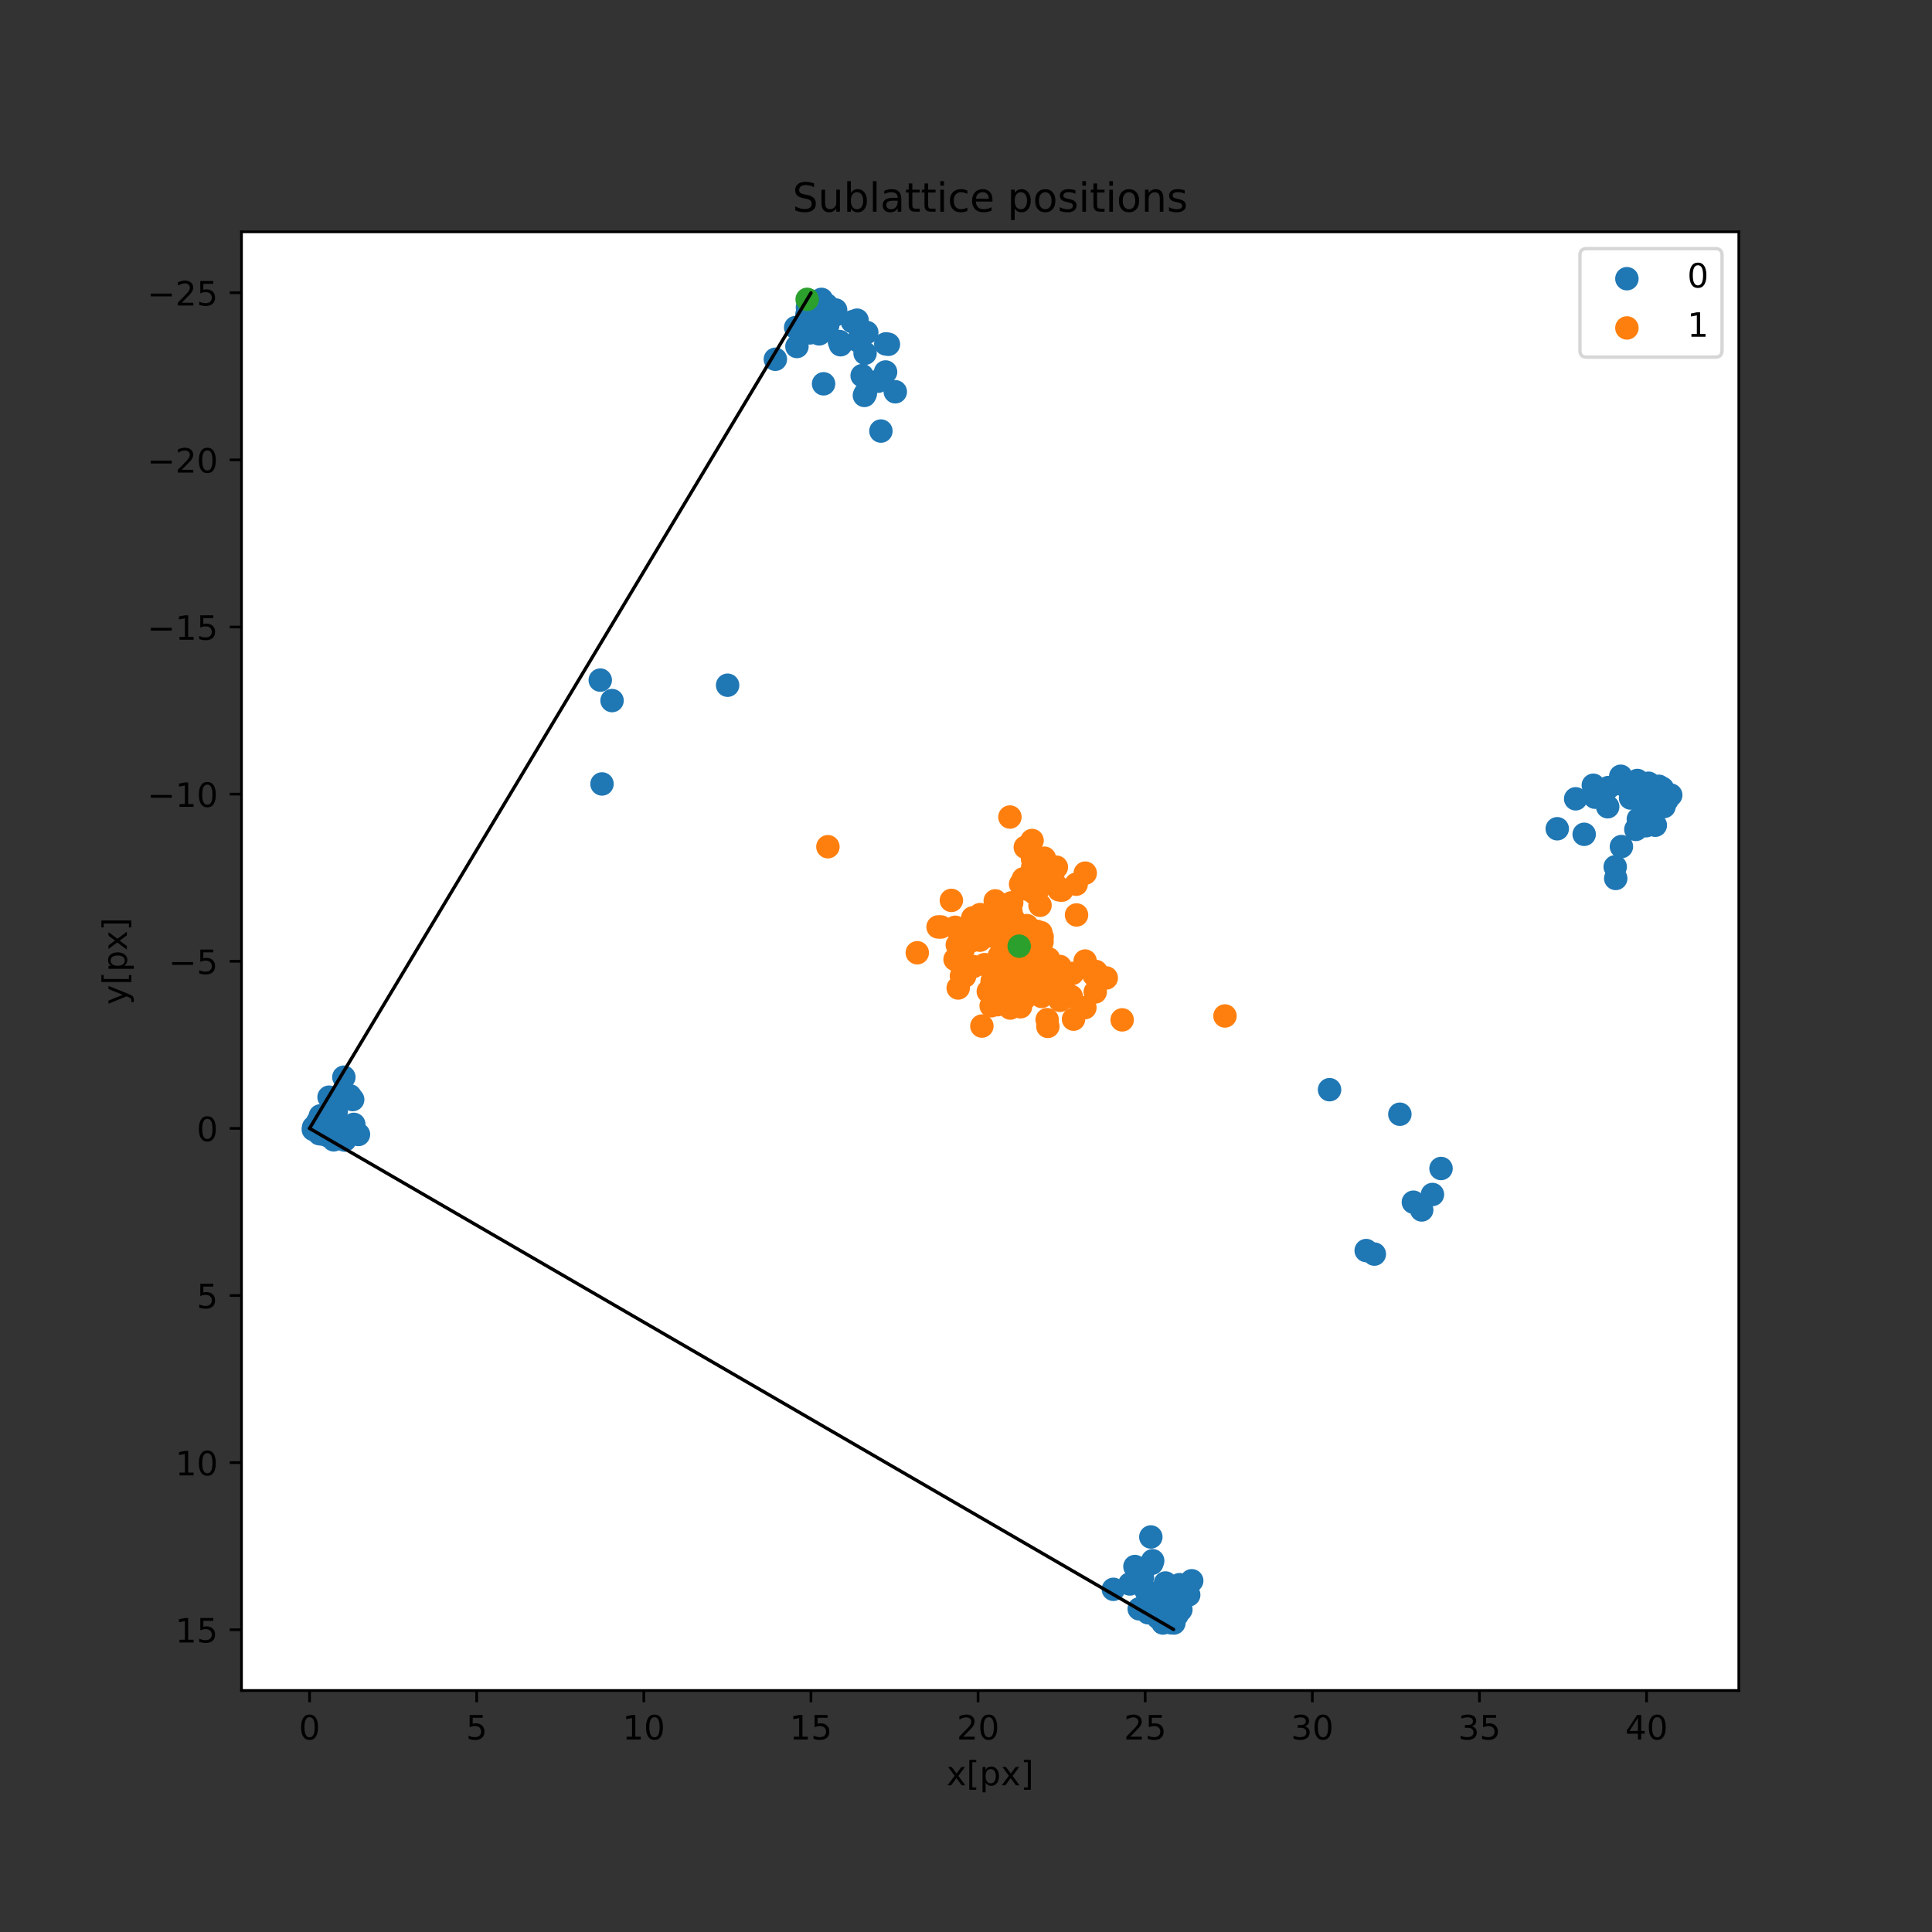 <?xml version="1.0" encoding="utf-8" standalone="no"?>
<!DOCTYPE svg PUBLIC "-//W3C//DTD SVG 1.1//EN"
  "http://www.w3.org/Graphics/SVG/1.1/DTD/svg11.dtd">
<!-- Created with matplotlib (https://matplotlib.org/) -->
<svg height="576pt" version="1.1" viewBox="0 0 576 576" width="576pt" xmlns="http://www.w3.org/2000/svg" xmlns:xlink="http://www.w3.org/1999/xlink">
 <rect x="0" y="0" width="576" height="576" fill="#333333" stroke="none"/>
 <defs>
  <style type="text/css">*{stroke-linecap:butt;stroke-linejoin:round;}</style>
 </defs>
 <g id="figure_1">
  <g id="patch_1">
   <path d="M 0 576 
L 576 576 
L 576 0 
L 0 0 
z
" style="fill:none;"/>
  </g>
  <g id="axes_1">
   <g id="patch_2">
    <path d="M 72 504 
L 518.4 504 
L 518.4 69.12 
L 72 69.12 
z
" style="fill:#ffffff;"/>
   </g>
   <g id="PathCollection_1">
    <defs>
     <path d="M 0 3 
C 0.796 3 1.559 2.684 2.121 2.121 
C 2.684 1.559 3 0.796 3 0 
C 3 -0.796 2.684 -1.559 2.121 -2.121 
C 1.559 -2.684 0.796 -3 0 -3 
C -0.796 -3 -1.559 -2.684 -2.121 -2.121 
C -2.684 -1.559 -3 -0.796 -3 0 
C -3 0.796 -2.684 1.559 -2.121 2.121 
C -1.559 2.684 -0.796 3 0 3 
z
" id="maed8a9285b" style="stroke:#1f77b4;"/>
    </defs>
    <g clip-path="url(#pce322aebc9)">
     <use style="fill:#1f77b4;stroke:#1f77b4;" x="479.314" xlink:href="#maed8a9285b" y="240.522"/>
     <use style="fill:#1f77b4;stroke:#1f77b4;" x="475.514" xlink:href="#maed8a9285b" y="237.672"/>
     <use style="fill:#1f77b4;stroke:#1f77b4;" x="483.435" xlink:href="#maed8a9285b" y="233.79"/>
     <use style="fill:#1f77b4;stroke:#1f77b4;" x="488.16" xlink:href="#maed8a9285b" y="232.685"/>
     <use style="fill:#1f77b4;stroke:#1f77b4;" x="246.764" xlink:href="#maed8a9285b" y="97.006"/>
     <use style="fill:#1f77b4;stroke:#1f77b4;" x="429.625" xlink:href="#maed8a9285b" y="348.369"/>
     <use style="fill:#1f77b4;stroke:#1f77b4;" x="344.667" xlink:href="#maed8a9285b" y="477.291"/>
     <use style="fill:#1f77b4;stroke:#1f77b4;" x="105.488" xlink:href="#maed8a9285b" y="335.219"/>
     <use style="fill:#1f77b4;stroke:#1f77b4;" x="495.9" xlink:href="#maed8a9285b" y="236.836"/>
     <use style="fill:#1f77b4;stroke:#1f77b4;" x="354.398" xlink:href="#maed8a9285b" y="475.495"/>
     <use style="fill:#1f77b4;stroke:#1f77b4;" x="104.327" xlink:href="#maed8a9285b" y="326.707"/>
     <use style="fill:#1f77b4;stroke:#1f77b4;" x="344.852" xlink:href="#maed8a9285b" y="476.13"/>
     <use style="fill:#1f77b4;stroke:#1f77b4;" x="95.446" xlink:href="#maed8a9285b" y="336.936"/>
     <use style="fill:#1f77b4;stroke:#1f77b4;" x="486.128" xlink:href="#maed8a9285b" y="237.917"/>
     <use style="fill:#1f77b4;stroke:#1f77b4;" x="95.716" xlink:href="#maed8a9285b" y="336.3"/>
     <use style="fill:#1f77b4;stroke:#1f77b4;" x="237.218" xlink:href="#maed8a9285b" y="97.641"/>
     <use style="fill:#1f77b4;stroke:#1f77b4;" x="182.474" xlink:href="#maed8a9285b" y="208.866"/>
     <use style="fill:#1f77b4;stroke:#1f77b4;" x="345.912" xlink:href="#maed8a9285b" y="478.997"/>
     <use style="fill:#1f77b4;stroke:#1f77b4;" x="245.859" xlink:href="#maed8a9285b" y="98.059"/>
     <use style="fill:#1f77b4;stroke:#1f77b4;" x="258.421" xlink:href="#maed8a9285b" y="99.122"/>
     <use style="fill:#1f77b4;stroke:#1f77b4;" x="342.345" xlink:href="#maed8a9285b" y="476.065"/>
     <use style="fill:#1f77b4;stroke:#1f77b4;" x="343.207" xlink:href="#maed8a9285b" y="480.383"/>
     <use style="fill:#1f77b4;stroke:#1f77b4;" x="257.911" xlink:href="#maed8a9285b" y="105.315"/>
     <use style="fill:#1f77b4;stroke:#1f77b4;" x="242.226" xlink:href="#maed8a9285b" y="98"/>
     <use style="fill:#1f77b4;stroke:#1f77b4;" x="343.106" xlink:href="#maed8a9285b" y="458.23"/>
     <use style="fill:#1f77b4;stroke:#1f77b4;" x="258.004" xlink:href="#maed8a9285b" y="117.291"/>
     <use style="fill:#1f77b4;stroke:#1f77b4;" x="244.908" xlink:href="#maed8a9285b" y="89.257"/>
     <use style="fill:#1f77b4;stroke:#1f77b4;" x="248.409" xlink:href="#maed8a9285b" y="92.753"/>
     <use style="fill:#1f77b4;stroke:#1f77b4;" x="488.793" xlink:href="#maed8a9285b" y="237.46"/>
     <use style="fill:#1f77b4;stroke:#1f77b4;" x="409.742" xlink:href="#maed8a9285b" y="373.89"/>
     <use style="fill:#1f77b4;stroke:#1f77b4;" x="481.551" xlink:href="#maed8a9285b" y="258.431"/>
     <use style="fill:#1f77b4;stroke:#1f77b4;" x="264.023" xlink:href="#maed8a9285b" y="110.899"/>
     <use style="fill:#1f77b4;stroke:#1f77b4;" x="491.418" xlink:href="#maed8a9285b" y="239.489"/>
     <use style="fill:#1f77b4;stroke:#1f77b4;" x="346.708" xlink:href="#maed8a9285b" y="483.879"/>
     <use style="fill:#1f77b4;stroke:#1f77b4;" x="349.39" xlink:href="#maed8a9285b" y="475.136"/>
     <use style="fill:#1f77b4;stroke:#1f77b4;" x="241.443" xlink:href="#maed8a9285b" y="99.247"/>
     <use style="fill:#1f77b4;stroke:#1f77b4;" x="102.519" xlink:href="#maed8a9285b" y="321.146"/>
     <use style="fill:#1f77b4;stroke:#1f77b4;" x="249.13" xlink:href="#maed8a9285b" y="92.416"/>
     <use style="fill:#1f77b4;stroke:#1f77b4;" x="98.102" xlink:href="#maed8a9285b" y="327.11"/>
     <use style="fill:#1f77b4;stroke:#1f77b4;" x="105.148" xlink:href="#maed8a9285b" y="327.82"/>
     <use style="fill:#1f77b4;stroke:#1f77b4;" x="350.173" xlink:href="#maed8a9285b" y="473.889"/>
     <use style="fill:#1f77b4;stroke:#1f77b4;" x="348.608" xlink:href="#maed8a9285b" y="481.305"/>
     <use style="fill:#1f77b4;stroke:#1f77b4;" x="351.676" xlink:href="#maed8a9285b" y="472.447"/>
     <use style="fill:#1f77b4;stroke:#1f77b4;" x="257.038" xlink:href="#maed8a9285b" y="111.987"/>
     <use style="fill:#1f77b4;stroke:#1f77b4;" x="493.513" xlink:href="#maed8a9285b" y="246.026"/>
     <use style="fill:#1f77b4;stroke:#1f77b4;" x="498.109" xlink:href="#maed8a9285b" y="237.042"/>
     <use style="fill:#1f77b4;stroke:#1f77b4;" x="94.672" xlink:href="#maed8a9285b" y="334.557"/>
     <use style="fill:#1f77b4;stroke:#1f77b4;" x="257.711" xlink:href="#maed8a9285b" y="117.891"/>
     <use style="fill:#1f77b4;stroke:#1f77b4;" x="231.162" xlink:href="#maed8a9285b" y="107.103"/>
     <use style="fill:#1f77b4;stroke:#1f77b4;" x="250.591" xlink:href="#maed8a9285b" y="102.78"/>
     <use style="fill:#1f77b4;stroke:#1f77b4;" x="93.506" xlink:href="#maed8a9285b" y="336.094"/>
     <use style="fill:#1f77b4;stroke:#1f77b4;" x="481.706" xlink:href="#maed8a9285b" y="261.895"/>
     <use style="fill:#1f77b4;stroke:#1f77b4;" x="496.944" xlink:href="#maed8a9285b" y="238.579"/>
     <use style="fill:#1f77b4;stroke:#1f77b4;" x="343.66" xlink:href="#maed8a9285b" y="465.309"/>
     <use style="fill:#1f77b4;stroke:#1f77b4;" x="488.45" xlink:href="#maed8a9285b" y="244.202"/>
     <use style="fill:#1f77b4;stroke:#1f77b4;" x="179.478" xlink:href="#maed8a9285b" y="233.722"/>
     <use style="fill:#1f77b4;stroke:#1f77b4;" x="339.643" xlink:href="#maed8a9285b" y="479.652"/>
     <use style="fill:#1f77b4;stroke:#1f77b4;" x="349.986" xlink:href="#maed8a9285b" y="483.873"/>
     <use style="fill:#1f77b4;stroke:#1f77b4;" x="266.922" xlink:href="#maed8a9285b" y="116.801"/>
     <use style="fill:#1f77b4;stroke:#1f77b4;" x="351.427" xlink:href="#maed8a9285b" y="478.864"/>
     <use style="fill:#1f77b4;stroke:#1f77b4;" x="255.847" xlink:href="#maed8a9285b" y="101.612"/>
     <use style="fill:#1f77b4;stroke:#1f77b4;" x="352.705" xlink:href="#maed8a9285b" y="475.948"/>
     <use style="fill:#1f77b4;stroke:#1f77b4;" x="349.685" xlink:href="#maed8a9285b" y="476.508"/>
     <use style="fill:#1f77b4;stroke:#1f77b4;" x="483.404" xlink:href="#maed8a9285b" y="252.394"/>
     <use style="fill:#1f77b4;stroke:#1f77b4;" x="355.297" xlink:href="#maed8a9285b" y="471.282"/>
     <use style="fill:#1f77b4;stroke:#1f77b4;" x="338.364" xlink:href="#maed8a9285b" y="467.037"/>
     <use style="fill:#1f77b4;stroke:#1f77b4;" x="238.911" xlink:href="#maed8a9285b" y="97.188"/>
     <use style="fill:#1f77b4;stroke:#1f77b4;" x="241.93" xlink:href="#maed8a9285b" y="96.628"/>
     <use style="fill:#1f77b4;stroke:#1f77b4;" x="262.63" xlink:href="#maed8a9285b" y="128.512"/>
     <use style="fill:#1f77b4;stroke:#1f77b4;" x="245.744" xlink:href="#maed8a9285b" y="90.912"/>
     <use style="fill:#1f77b4;stroke:#1f77b4;" x="495.9" xlink:href="#maed8a9285b" y="237.387"/>
     <use style="fill:#1f77b4;stroke:#1f77b4;" x="348.003" xlink:href="#maed8a9285b" y="480.397"/>
     <use style="fill:#1f77b4;stroke:#1f77b4;" x="349.247" xlink:href="#maed8a9285b" y="483.83"/>
     <use style="fill:#1f77b4;stroke:#1f77b4;" x="490.882" xlink:href="#maed8a9285b" y="238.876"/>
     <use style="fill:#1f77b4;stroke:#1f77b4;" x="490.307" xlink:href="#maed8a9285b" y="238.749"/>
     <use style="fill:#1f77b4;stroke:#1f77b4;" x="464.273" xlink:href="#maed8a9285b" y="247.081"/>
     <use style="fill:#1f77b4;stroke:#1f77b4;" x="352.064" xlink:href="#maed8a9285b" y="479.884"/>
     <use style="fill:#1f77b4;stroke:#1f77b4;" x="95.716" xlink:href="#maed8a9285b" y="335.749"/>
     <use style="fill:#1f77b4;stroke:#1f77b4;" x="100.235" xlink:href="#maed8a9285b" y="331.406"/>
     <use style="fill:#1f77b4;stroke:#1f77b4;" x="247.709" xlink:href="#maed8a9285b" y="92.701"/>
     <use style="fill:#1f77b4;stroke:#1f77b4;" x="491.482" xlink:href="#maed8a9285b" y="233.507"/>
     <use style="fill:#1f77b4;stroke:#1f77b4;" x="351.69" xlink:href="#maed8a9285b" y="480.285"/>
     <use style="fill:#1f77b4;stroke:#1f77b4;" x="244.227" xlink:href="#maed8a9285b" y="99.543"/>
     <use style="fill:#1f77b4;stroke:#1f77b4;" x="102.785" xlink:href="#maed8a9285b" y="339.899"/>
     <use style="fill:#1f77b4;stroke:#1f77b4;" x="491.381" xlink:href="#maed8a9285b" y="241.73"/>
     <use style="fill:#1f77b4;stroke:#1f77b4;" x="343.4" xlink:href="#maed8a9285b" y="466.084"/>
     <use style="fill:#1f77b4;stroke:#1f77b4;" x="241.864" xlink:href="#maed8a9285b" y="89.835"/>
     <use style="fill:#1f77b4;stroke:#1f77b4;" x="99.031" xlink:href="#maed8a9285b" y="338.833"/>
     <use style="fill:#1f77b4;stroke:#1f77b4;" x="340.702" xlink:href="#maed8a9285b" y="467.629"/>
     <use style="fill:#1f77b4;stroke:#1f77b4;" x="347.463" xlink:href="#maed8a9285b" y="471.951"/>
     <use style="fill:#1f77b4;stroke:#1f77b4;" x="261.786" xlink:href="#maed8a9285b" y="113.658"/>
     <use style="fill:#1f77b4;stroke:#1f77b4;" x="250.266" xlink:href="#maed8a9285b" y="101.823"/>
     <use style="fill:#1f77b4;stroke:#1f77b4;" x="347.986" xlink:href="#maed8a9285b" y="479.688"/>
     <use style="fill:#1f77b4;stroke:#1f77b4;" x="256.127" xlink:href="#maed8a9285b" y="101.182"/>
     <use style="fill:#1f77b4;stroke:#1f77b4;" x="245.541" xlink:href="#maed8a9285b" y="114.429"/>
     <use style="fill:#1f77b4;stroke:#1f77b4;" x="488.831" xlink:href="#maed8a9285b" y="233.237"/>
     <use style="fill:#1f77b4;stroke:#1f77b4;" x="490.767" xlink:href="#maed8a9285b" y="246.177"/>
     <use style="fill:#1f77b4;stroke:#1f77b4;" x="479.525" xlink:href="#maed8a9285b" y="234.799"/>
     <use style="fill:#1f77b4;stroke:#1f77b4;" x="243.63" xlink:href="#maed8a9285b" y="93.448"/>
     <use style="fill:#1f77b4;stroke:#1f77b4;" x="483.204" xlink:href="#maed8a9285b" y="231.427"/>
     <use style="fill:#1f77b4;stroke:#1f77b4;" x="469.765" xlink:href="#maed8a9285b" y="238.151"/>
     <use style="fill:#1f77b4;stroke:#1f77b4;" x="495.516" xlink:href="#maed8a9285b" y="236.982"/>
     <use style="fill:#1f77b4;stroke:#1f77b4;" x="350.699" xlink:href="#maed8a9285b" y="475.044"/>
     <use style="fill:#1f77b4;stroke:#1f77b4;" x="495.619" xlink:href="#maed8a9285b" y="235.045"/>
     <use style="fill:#1f77b4;stroke:#1f77b4;" x="97.091" xlink:href="#maed8a9285b" y="335.304"/>
     <use style="fill:#1f77b4;stroke:#1f77b4;" x="248.783" xlink:href="#maed8a9285b" y="94"/>
     <use style="fill:#1f77b4;stroke:#1f77b4;" x="242.498" xlink:href="#maed8a9285b" y="95.992"/>
     <use style="fill:#1f77b4;stroke:#1f77b4;" x="100.848" xlink:href="#maed8a9285b" y="326.959"/>
     <use style="fill:#1f77b4;stroke:#1f77b4;" x="352.915" xlink:href="#maed8a9285b" y="473.022"/>
     <use style="fill:#1f77b4;stroke:#1f77b4;" x="421.381" xlink:href="#maed8a9285b" y="358.418"/>
     <use style="fill:#1f77b4;stroke:#1f77b4;" x="95.997" xlink:href="#maed8a9285b" y="338.091"/>
     <use style="fill:#1f77b4;stroke:#1f77b4;" x="95.214" xlink:href="#maed8a9285b" y="337.99"/>
     <use style="fill:#1f77b4;stroke:#1f77b4;" x="93.42" xlink:href="#maed8a9285b" y="336.735"/>
     <use style="fill:#1f77b4;stroke:#1f77b4;" x="351.015" xlink:href="#maed8a9285b" y="479.478"/>
     <use style="fill:#1f77b4;stroke:#1f77b4;" x="427.067" xlink:href="#maed8a9285b" y="356.119"/>
     <use style="fill:#1f77b4;stroke:#1f77b4;" x="237.593" xlink:href="#maed8a9285b" y="103.301"/>
     <use style="fill:#1f77b4;stroke:#1f77b4;" x="242.525" xlink:href="#maed8a9285b" y="97.275"/>
     <use style="fill:#1f77b4;stroke:#1f77b4;" x="494.524" xlink:href="#maed8a9285b" y="237.832"/>
     <use style="fill:#1f77b4;stroke:#1f77b4;" x="342.832" xlink:href="#maed8a9285b" y="479.136"/>
     <use style="fill:#1f77b4;stroke:#1f77b4;" x="99.48" xlink:href="#maed8a9285b" y="339.825"/>
     <use style="fill:#1f77b4;stroke:#1f77b4;" x="331.938" xlink:href="#maed8a9285b" y="473.838"/>
     <use style="fill:#1f77b4;stroke:#1f77b4;" x="487.71" xlink:href="#maed8a9285b" y="247.279"/>
     <use style="fill:#1f77b4;stroke:#1f77b4;" x="240.6" xlink:href="#maed8a9285b" y="93.658"/>
     <use style="fill:#1f77b4;stroke:#1f77b4;" x="336.841" xlink:href="#maed8a9285b" y="472.235"/>
     <use style="fill:#1f77b4;stroke:#1f77b4;" x="245.035" xlink:href="#maed8a9285b" y="90.015"/>
     <use style="fill:#1f77b4;stroke:#1f77b4;" x="342.274" xlink:href="#maed8a9285b" y="480.811"/>
     <use style="fill:#1f77b4;stroke:#1f77b4;" x="490.781" xlink:href="#maed8a9285b" y="239.921"/>
     <use style="fill:#1f77b4;stroke:#1f77b4;" x="494.576" xlink:href="#maed8a9285b" y="234.422"/>
     <use style="fill:#1f77b4;stroke:#1f77b4;" x="346.58" xlink:href="#maed8a9285b" y="483.121"/>
     <use style="fill:#1f77b4;stroke:#1f77b4;" x="417.349" xlink:href="#maed8a9285b" y="332.191"/>
     <use style="fill:#1f77b4;stroke:#1f77b4;" x="246.459" xlink:href="#maed8a9285b" y="90.925"/>
     <use style="fill:#1f77b4;stroke:#1f77b4;" x="106.87" xlink:href="#maed8a9285b" y="338.223"/>
     <use style="fill:#1f77b4;stroke:#1f77b4;" x="97.409" xlink:href="#maed8a9285b" y="333.603"/>
     <use style="fill:#1f77b4;stroke:#1f77b4;" x="350.89" xlink:href="#maed8a9285b" y="481.529"/>
     <use style="fill:#1f77b4;stroke:#1f77b4;" x="97.797" xlink:href="#maed8a9285b" y="338.611"/>
     <use style="fill:#1f77b4;stroke:#1f77b4;" x="264.078" xlink:href="#maed8a9285b" y="102.527"/>
     <use style="fill:#1f77b4;stroke:#1f77b4;" x="101.006" xlink:href="#maed8a9285b" y="337.184"/>
     <use style="fill:#1f77b4;stroke:#1f77b4;" x="216.928" xlink:href="#maed8a9285b" y="204.289"/>
     <use style="fill:#1f77b4;stroke:#1f77b4;" x="340.604" xlink:href="#maed8a9285b" y="470.277"/>
     <use style="fill:#1f77b4;stroke:#1f77b4;" x="240.726" xlink:href="#maed8a9285b" y="91.607"/>
     <use style="fill:#1f77b4;stroke:#1f77b4;" x="407.31" xlink:href="#maed8a9285b" y="372.839"/>
     <use style="fill:#1f77b4;stroke:#1f77b4;" x="254.148" xlink:href="#maed8a9285b" y="95.911"/>
     <use style="fill:#1f77b4;stroke:#1f77b4;" x="264.868" xlink:href="#maed8a9285b" y="102.65"/>
     <use style="fill:#1f77b4;stroke:#1f77b4;" x="342.4" xlink:href="#maed8a9285b" y="480.441"/>
     <use style="fill:#1f77b4;stroke:#1f77b4;" x="396.388" xlink:href="#maed8a9285b" y="324.876"/>
     <use style="fill:#1f77b4;stroke:#1f77b4;" x="95.509" xlink:href="#maed8a9285b" y="332.68"/>
     <use style="fill:#1f77b4;stroke:#1f77b4;" x="472.299" xlink:href="#maed8a9285b" y="248.736"/>
     <use style="fill:#1f77b4;stroke:#1f77b4;" x="345.236" xlink:href="#maed8a9285b" y="482.239"/>
     <use style="fill:#1f77b4;stroke:#1f77b4;" x="102.32" xlink:href="#maed8a9285b" y="327.128"/>
     <use style="fill:#1f77b4;stroke:#1f77b4;" x="341.721" xlink:href="#maed8a9285b" y="474.29"/>
     <use style="fill:#1f77b4;stroke:#1f77b4;" x="178.958" xlink:href="#maed8a9285b" y="202.764"/>
     <use style="fill:#1f77b4;stroke:#1f77b4;" x="345.599" xlink:href="#maed8a9285b" y="476.51"/>
     <use style="fill:#1f77b4;stroke:#1f77b4;" x="496.107" xlink:href="#maed8a9285b" y="240.456"/>
     <use style="fill:#1f77b4;stroke:#1f77b4;" x="423.862" xlink:href="#maed8a9285b" y="360.727"/>
     <use style="fill:#1f77b4;stroke:#1f77b4;" x="255.519" xlink:href="#maed8a9285b" y="95.454"/>
     <use style="fill:#1f77b4;stroke:#1f77b4;" x="475.024" xlink:href="#maed8a9285b" y="234.115"/>
    </g>
   </g>
   <g id="PathCollection_2">
    <defs>
     <path d="M 0 3 
C 0.796 3 1.559 2.684 2.121 2.121 
C 2.684 1.559 3 0.796 3 0 
C 3 -0.796 2.684 -1.559 2.121 -2.121 
C 1.559 -2.684 0.796 -3 0 -3 
C -0.796 -3 -1.559 -2.684 -2.121 -2.121 
C -2.684 -1.559 -3 -0.796 -3 0 
C -3 0.796 -2.684 1.559 -2.121 2.121 
C -1.559 2.684 -0.796 3 0 3 
z
" id="m2c973ae302" style="stroke:#ff7f0e;"/>
    </defs>
    <g clip-path="url(#pce322aebc9)">
     <use style="fill:#ff7f0e;stroke:#ff7f0e;" x="313.112" xlink:href="#m2c973ae302" y="288.462"/>
     <use style="fill:#ff7f0e;stroke:#ff7f0e;" x="303.817" xlink:href="#m2c973ae302" y="285.338"/>
     <use style="fill:#ff7f0e;stroke:#ff7f0e;" x="289.754" xlink:href="#m2c973ae302" y="280.461"/>
     <use style="fill:#ff7f0e;stroke:#ff7f0e;" x="286.37" xlink:href="#m2c973ae302" y="287.361"/>
     <use style="fill:#ff7f0e;stroke:#ff7f0e;" x="287.19" xlink:href="#m2c973ae302" y="283.009"/>
     <use style="fill:#ff7f0e;stroke:#ff7f0e;" x="301.914" xlink:href="#m2c973ae302" y="284.936"/>
     <use style="fill:#ff7f0e;stroke:#ff7f0e;" x="302.186" xlink:href="#m2c973ae302" y="285.998"/>
     <use style="fill:#ff7f0e;stroke:#ff7f0e;" x="301.191" xlink:href="#m2c973ae302" y="300.536"/>
     <use style="fill:#ff7f0e;stroke:#ff7f0e;" x="323.448" xlink:href="#m2c973ae302" y="300.412"/>
     <use style="fill:#ff7f0e;stroke:#ff7f0e;" x="299.699" xlink:href="#m2c973ae302" y="282.643"/>
     <use style="fill:#ff7f0e;stroke:#ff7f0e;" x="290.013" xlink:href="#m2c973ae302" y="273.66"/>
     <use style="fill:#ff7f0e;stroke:#ff7f0e;" x="300.294" xlink:href="#m2c973ae302" y="292.969"/>
     <use style="fill:#ff7f0e;stroke:#ff7f0e;" x="320.061" xlink:href="#m2c973ae302" y="303.847"/>
     <use style="fill:#ff7f0e;stroke:#ff7f0e;" x="309.757" xlink:href="#m2c973ae302" y="264.791"/>
     <use style="fill:#ff7f0e;stroke:#ff7f0e;" x="312.133" xlink:href="#m2c973ae302" y="262.858"/>
     <use style="fill:#ff7f0e;stroke:#ff7f0e;" x="297.581" xlink:href="#m2c973ae302" y="276.423"/>
     <use style="fill:#ff7f0e;stroke:#ff7f0e;" x="307.697" xlink:href="#m2c973ae302" y="250.589"/>
     <use style="fill:#ff7f0e;stroke:#ff7f0e;" x="329.816" xlink:href="#m2c973ae302" y="291.561"/>
     <use style="fill:#ff7f0e;stroke:#ff7f0e;" x="298.764" xlink:href="#m2c973ae302" y="284.345"/>
     <use style="fill:#ff7f0e;stroke:#ff7f0e;" x="306.16" xlink:href="#m2c973ae302" y="275.952"/>
     <use style="fill:#ff7f0e;stroke:#ff7f0e;" x="311.368" xlink:href="#m2c973ae302" y="255.855"/>
     <use style="fill:#ff7f0e;stroke:#ff7f0e;" x="316.59" xlink:href="#m2c973ae302" y="265.384"/>
     <use style="fill:#ff7f0e;stroke:#ff7f0e;" x="305.957" xlink:href="#m2c973ae302" y="265.058"/>
     <use style="fill:#ff7f0e;stroke:#ff7f0e;" x="300.754" xlink:href="#m2c973ae302" y="284.899"/>
     <use style="fill:#ff7f0e;stroke:#ff7f0e;" x="307.579" xlink:href="#m2c973ae302" y="293.831"/>
     <use style="fill:#ff7f0e;stroke:#ff7f0e;" x="310.071" xlink:href="#m2c973ae302" y="269.908"/>
     <use style="fill:#ff7f0e;stroke:#ff7f0e;" x="296.925" xlink:href="#m2c973ae302" y="287.901"/>
     <use style="fill:#ff7f0e;stroke:#ff7f0e;" x="305.657" xlink:href="#m2c973ae302" y="297.452"/>
     <use style="fill:#ff7f0e;stroke:#ff7f0e;" x="305.099" xlink:href="#m2c973ae302" y="262.014"/>
     <use style="fill:#ff7f0e;stroke:#ff7f0e;" x="290.165" xlink:href="#m2c973ae302" y="288.165"/>
     <use style="fill:#ff7f0e;stroke:#ff7f0e;" x="302.8" xlink:href="#m2c973ae302" y="283.913"/>
     <use style="fill:#ff7f0e;stroke:#ff7f0e;" x="292.219" xlink:href="#m2c973ae302" y="272.667"/>
     <use style="fill:#ff7f0e;stroke:#ff7f0e;" x="303.864" xlink:href="#m2c973ae302" y="290.808"/>
     <use style="fill:#ff7f0e;stroke:#ff7f0e;" x="284.741" xlink:href="#m2c973ae302" y="286.03"/>
     <use style="fill:#ff7f0e;stroke:#ff7f0e;" x="316.032" xlink:href="#m2c973ae302" y="298.233"/>
     <use style="fill:#ff7f0e;stroke:#ff7f0e;" x="326.759" xlink:href="#m2c973ae302" y="289.644"/>
     <use style="fill:#ff7f0e;stroke:#ff7f0e;" x="308.076" xlink:href="#m2c973ae302" y="278.715"/>
     <use style="fill:#ff7f0e;stroke:#ff7f0e;" x="304.438" xlink:href="#m2c973ae302" y="281.223"/>
     <use style="fill:#ff7f0e;stroke:#ff7f0e;" x="320.953" xlink:href="#m2c973ae302" y="272.782"/>
     <use style="fill:#ff7f0e;stroke:#ff7f0e;" x="246.829" xlink:href="#m2c973ae302" y="252.438"/>
     <use style="fill:#ff7f0e;stroke:#ff7f0e;" x="292.152" xlink:href="#m2c973ae302" y="280.304"/>
     <use style="fill:#ff7f0e;stroke:#ff7f0e;" x="320.856" xlink:href="#m2c973ae302" y="263.616"/>
     <use style="fill:#ff7f0e;stroke:#ff7f0e;" x="286.079" xlink:href="#m2c973ae302" y="281.346"/>
     <use style="fill:#ff7f0e;stroke:#ff7f0e;" x="304.28" xlink:href="#m2c973ae302" y="263.593"/>
     <use style="fill:#ff7f0e;stroke:#ff7f0e;" x="302.21" xlink:href="#m2c973ae302" y="274.16"/>
     <use style="fill:#ff7f0e;stroke:#ff7f0e;" x="309.446" xlink:href="#m2c973ae302" y="262.745"/>
     <use style="fill:#ff7f0e;stroke:#ff7f0e;" x="307.871" xlink:href="#m2c973ae302" y="258.627"/>
     <use style="fill:#ff7f0e;stroke:#ff7f0e;" x="306.509" xlink:href="#m2c973ae302" y="294.002"/>
     <use style="fill:#ff7f0e;stroke:#ff7f0e;" x="326.135" xlink:href="#m2c973ae302" y="290.64"/>
     <use style="fill:#ff7f0e;stroke:#ff7f0e;" x="307.426" xlink:href="#m2c973ae302" y="277.289"/>
     <use style="fill:#ff7f0e;stroke:#ff7f0e;" x="303.15" xlink:href="#m2c973ae302" y="289.717"/>
     <use style="fill:#ff7f0e;stroke:#ff7f0e;" x="312.398" xlink:href="#m2c973ae302" y="306.004"/>
     <use style="fill:#ff7f0e;stroke:#ff7f0e;" x="286.35" xlink:href="#m2c973ae302" y="283.386"/>
     <use style="fill:#ff7f0e;stroke:#ff7f0e;" x="296.489" xlink:href="#m2c973ae302" y="288.999"/>
     <use style="fill:#ff7f0e;stroke:#ff7f0e;" x="290.031" xlink:href="#m2c973ae302" y="278.528"/>
     <use style="fill:#ff7f0e;stroke:#ff7f0e;" x="296.715" xlink:href="#m2c973ae302" y="268.584"/>
     <use style="fill:#ff7f0e;stroke:#ff7f0e;" x="286.64" xlink:href="#m2c973ae302" y="290.998"/>
     <use style="fill:#ff7f0e;stroke:#ff7f0e;" x="301.038" xlink:href="#m2c973ae302" y="269.474"/>
     <use style="fill:#ff7f0e;stroke:#ff7f0e;" x="307.84" xlink:href="#m2c973ae302" y="256.15"/>
     <use style="fill:#ff7f0e;stroke:#ff7f0e;" x="323.513" xlink:href="#m2c973ae302" y="286.52"/>
     <use style="fill:#ff7f0e;stroke:#ff7f0e;" x="310.66" xlink:href="#m2c973ae302" y="280.824"/>
     <use style="fill:#ff7f0e;stroke:#ff7f0e;" x="319.713" xlink:href="#m2c973ae302" y="290.219"/>
     <use style="fill:#ff7f0e;stroke:#ff7f0e;" x="314.412" xlink:href="#m2c973ae302" y="263.561"/>
     <use style="fill:#ff7f0e;stroke:#ff7f0e;" x="312.194" xlink:href="#m2c973ae302" y="303.997"/>
     <use style="fill:#ff7f0e;stroke:#ff7f0e;" x="297.503" xlink:href="#m2c973ae302" y="288.421"/>
     <use style="fill:#ff7f0e;stroke:#ff7f0e;" x="312.6" xlink:href="#m2c973ae302" y="285.83"/>
     <use style="fill:#ff7f0e;stroke:#ff7f0e;" x="309.347" xlink:href="#m2c973ae302" y="284.446"/>
     <use style="fill:#ff7f0e;stroke:#ff7f0e;" x="299.267" xlink:href="#m2c973ae302" y="277.719"/>
     <use style="fill:#ff7f0e;stroke:#ff7f0e;" x="287.592" xlink:href="#m2c973ae302" y="291.04"/>
     <use style="fill:#ff7f0e;stroke:#ff7f0e;" x="285.401" xlink:href="#m2c973ae302" y="281.713"/>
     <use style="fill:#ff7f0e;stroke:#ff7f0e;" x="305.78" xlink:href="#m2c973ae302" y="287.947"/>
     <use style="fill:#ff7f0e;stroke:#ff7f0e;" x="308.483" xlink:href="#m2c973ae302" y="263.969"/>
     <use style="fill:#ff7f0e;stroke:#ff7f0e;" x="310.318" xlink:href="#m2c973ae302" y="278.045"/>
     <use style="fill:#ff7f0e;stroke:#ff7f0e;" x="300.322" xlink:href="#m2c973ae302" y="281.295"/>
     <use style="fill:#ff7f0e;stroke:#ff7f0e;" x="302.762" xlink:href="#m2c973ae302" y="276.769"/>
     <use style="fill:#ff7f0e;stroke:#ff7f0e;" x="311.499" xlink:href="#m2c973ae302" y="296.135"/>
     <use style="fill:#ff7f0e;stroke:#ff7f0e;" x="301.744" xlink:href="#m2c973ae302" y="293.947"/>
     <use style="fill:#ff7f0e;stroke:#ff7f0e;" x="285.671" xlink:href="#m2c973ae302" y="294.556"/>
     <use style="fill:#ff7f0e;stroke:#ff7f0e;" x="297.936" xlink:href="#m2c973ae302" y="285.01"/>
     <use style="fill:#ff7f0e;stroke:#ff7f0e;" x="298.888" xlink:href="#m2c973ae302" y="295.351"/>
     <use style="fill:#ff7f0e;stroke:#ff7f0e;" x="306.383" xlink:href="#m2c973ae302" y="280.382"/>
     <use style="fill:#ff7f0e;stroke:#ff7f0e;" x="279.675" xlink:href="#m2c973ae302" y="276.353"/>
     <use style="fill:#ff7f0e;stroke:#ff7f0e;" x="307.823" xlink:href="#m2c973ae302" y="288.462"/>
     <use style="fill:#ff7f0e;stroke:#ff7f0e;" x="316.017" xlink:href="#m2c973ae302" y="288.155"/>
     <use style="fill:#ff7f0e;stroke:#ff7f0e;" x="313.408" xlink:href="#m2c973ae302" y="293.942"/>
     <use style="fill:#ff7f0e;stroke:#ff7f0e;" x="304.712" xlink:href="#m2c973ae302" y="292.306"/>
     <use style="fill:#ff7f0e;stroke:#ff7f0e;" x="308.748" xlink:href="#m2c973ae302" y="259.722"/>
     <use style="fill:#ff7f0e;stroke:#ff7f0e;" x="307.385" xlink:href="#m2c973ae302" y="286.374"/>
     <use style="fill:#ff7f0e;stroke:#ff7f0e;" x="312.041" xlink:href="#m2c973ae302" y="261.268"/>
     <use style="fill:#ff7f0e;stroke:#ff7f0e;" x="308.247" xlink:href="#m2c973ae302" y="266.152"/>
     <use style="fill:#ff7f0e;stroke:#ff7f0e;" x="291.317" xlink:href="#m2c973ae302" y="279.81"/>
     <use style="fill:#ff7f0e;stroke:#ff7f0e;" x="303.604" xlink:href="#m2c973ae302" y="281.88"/>
     <use style="fill:#ff7f0e;stroke:#ff7f0e;" x="313.848" xlink:href="#m2c973ae302" y="261.795"/>
     <use style="fill:#ff7f0e;stroke:#ff7f0e;" x="303.701" xlink:href="#m2c973ae302" y="298.74"/>
     <use style="fill:#ff7f0e;stroke:#ff7f0e;" x="301.63" xlink:href="#m2c973ae302" y="269.152"/>
     <use style="fill:#ff7f0e;stroke:#ff7f0e;" x="305.679" xlink:href="#m2c973ae302" y="252.603"/>
     <use style="fill:#ff7f0e;stroke:#ff7f0e;" x="312.429" xlink:href="#m2c973ae302" y="294.22"/>
     <use style="fill:#ff7f0e;stroke:#ff7f0e;" x="289.014" xlink:href="#m2c973ae302" y="279.991"/>
     <use style="fill:#ff7f0e;stroke:#ff7f0e;" x="295.798" xlink:href="#m2c973ae302" y="292.883"/>
     <use style="fill:#ff7f0e;stroke:#ff7f0e;" x="308.308" xlink:href="#m2c973ae302" y="291.931"/>
     <use style="fill:#ff7f0e;stroke:#ff7f0e;" x="296.871" xlink:href="#m2c973ae302" y="290.47"/>
     <use style="fill:#ff7f0e;stroke:#ff7f0e;" x="297.973" xlink:href="#m2c973ae302" y="289.079"/>
     <use style="fill:#ff7f0e;stroke:#ff7f0e;" x="294.943" xlink:href="#m2c973ae302" y="279.046"/>
     <use style="fill:#ff7f0e;stroke:#ff7f0e;" x="319.383" xlink:href="#m2c973ae302" y="297.091"/>
     <use style="fill:#ff7f0e;stroke:#ff7f0e;" x="301.288" xlink:href="#m2c973ae302" y="283.69"/>
     <use style="fill:#ff7f0e;stroke:#ff7f0e;" x="283.639" xlink:href="#m2c973ae302" y="268.441"/>
     <use style="fill:#ff7f0e;stroke:#ff7f0e;" x="273.474" xlink:href="#m2c973ae302" y="284.051"/>
     <use style="fill:#ff7f0e;stroke:#ff7f0e;" x="305.855" xlink:href="#m2c973ae302" y="279.685"/>
     <use style="fill:#ff7f0e;stroke:#ff7f0e;" x="301.427" xlink:href="#m2c973ae302" y="271.901"/>
     <use style="fill:#ff7f0e;stroke:#ff7f0e;" x="297.364" xlink:href="#m2c973ae302" y="299.534"/>
     <use style="fill:#ff7f0e;stroke:#ff7f0e;" x="300.106" xlink:href="#m2c973ae302" y="276.129"/>
     <use style="fill:#ff7f0e;stroke:#ff7f0e;" x="296.057" xlink:href="#m2c973ae302" y="276.776"/>
     <use style="fill:#ff7f0e;stroke:#ff7f0e;" x="308.3" xlink:href="#m2c973ae302" y="284.405"/>
     <use style="fill:#ff7f0e;stroke:#ff7f0e;" x="315.012" xlink:href="#m2c973ae302" y="289.905"/>
     <use style="fill:#ff7f0e;stroke:#ff7f0e;" x="299.645" xlink:href="#m2c973ae302" y="275.795"/>
     <use style="fill:#ff7f0e;stroke:#ff7f0e;" x="310.697" xlink:href="#m2c973ae302" y="279.296"/>
     <use style="fill:#ff7f0e;stroke:#ff7f0e;" x="316.955" xlink:href="#m2c973ae302" y="292.888"/>
     <use style="fill:#ff7f0e;stroke:#ff7f0e;" x="307.608" xlink:href="#m2c973ae302" y="295.537"/>
     <use style="fill:#ff7f0e;stroke:#ff7f0e;" x="315.748" xlink:href="#m2c973ae302" y="265.292"/>
     <use style="fill:#ff7f0e;stroke:#ff7f0e;" x="300.542" xlink:href="#m2c973ae302" y="294.64"/>
     <use style="fill:#ff7f0e;stroke:#ff7f0e;" x="312.37" xlink:href="#m2c973ae302" y="293.68"/>
     <use style="fill:#ff7f0e;stroke:#ff7f0e;" x="310.861" xlink:href="#m2c973ae302" y="262.825"/>
     <use style="fill:#ff7f0e;stroke:#ff7f0e;" x="302.103" xlink:href="#m2c973ae302" y="291.295"/>
     <use style="fill:#ff7f0e;stroke:#ff7f0e;" x="305.917" xlink:href="#m2c973ae302" y="291.924"/>
     <use style="fill:#ff7f0e;stroke:#ff7f0e;" x="280.56" xlink:href="#m2c973ae302" y="276.368"/>
     <use style="fill:#ff7f0e;stroke:#ff7f0e;" x="309.636" xlink:href="#m2c973ae302" y="295.008"/>
     <use style="fill:#ff7f0e;stroke:#ff7f0e;" x="365.209" xlink:href="#m2c973ae302" y="302.897"/>
     <use style="fill:#ff7f0e;stroke:#ff7f0e;" x="297.383" xlink:href="#m2c973ae302" y="291.188"/>
     <use style="fill:#ff7f0e;stroke:#ff7f0e;" x="323.549" xlink:href="#m2c973ae302" y="260.315"/>
     <use style="fill:#ff7f0e;stroke:#ff7f0e;" x="295.502" xlink:href="#m2c973ae302" y="299.864"/>
     <use style="fill:#ff7f0e;stroke:#ff7f0e;" x="303.922" xlink:href="#m2c973ae302" y="279.118"/>
     <use style="fill:#ff7f0e;stroke:#ff7f0e;" x="315.777" xlink:href="#m2c973ae302" y="264.823"/>
     <use style="fill:#ff7f0e;stroke:#ff7f0e;" x="293.562" xlink:href="#m2c973ae302" y="287.593"/>
     <use style="fill:#ff7f0e;stroke:#ff7f0e;" x="334.554" xlink:href="#m2c973ae302" y="304.059"/>
     <use style="fill:#ff7f0e;stroke:#ff7f0e;" x="326.531" xlink:href="#m2c973ae302" y="295.738"/>
     <use style="fill:#ff7f0e;stroke:#ff7f0e;" x="297.761" xlink:href="#m2c973ae302" y="279.97"/>
     <use style="fill:#ff7f0e;stroke:#ff7f0e;" x="309.064" xlink:href="#m2c973ae302" y="277.653"/>
     <use style="fill:#ff7f0e;stroke:#ff7f0e;" x="308.863" xlink:href="#m2c973ae302" y="263.149"/>
     <use style="fill:#ff7f0e;stroke:#ff7f0e;" x="296.409" xlink:href="#m2c973ae302" y="276.541"/>
     <use style="fill:#ff7f0e;stroke:#ff7f0e;" x="287.383" xlink:href="#m2c973ae302" y="290.839"/>
     <use style="fill:#ff7f0e;stroke:#ff7f0e;" x="307.727" xlink:href="#m2c973ae302" y="287.989"/>
     <use style="fill:#ff7f0e;stroke:#ff7f0e;" x="294.659" xlink:href="#m2c973ae302" y="278.253"/>
     <use style="fill:#ff7f0e;stroke:#ff7f0e;" x="304.253" xlink:href="#m2c973ae302" y="300.153"/>
     <use style="fill:#ff7f0e;stroke:#ff7f0e;" x="305.594" xlink:href="#m2c973ae302" y="291.818"/>
     <use style="fill:#ff7f0e;stroke:#ff7f0e;" x="310.536" xlink:href="#m2c973ae302" y="297.082"/>
     <use style="fill:#ff7f0e;stroke:#ff7f0e;" x="301.095" xlink:href="#m2c973ae302" y="243.588"/>
     <use style="fill:#ff7f0e;stroke:#ff7f0e;" x="317.102" xlink:href="#m2c973ae302" y="297.004"/>
     <use style="fill:#ff7f0e;stroke:#ff7f0e;" x="292.735" xlink:href="#m2c973ae302" y="305.907"/>
     <use style="fill:#ff7f0e;stroke:#ff7f0e;" x="295.815" xlink:href="#m2c973ae302" y="292.472"/>
     <use style="fill:#ff7f0e;stroke:#ff7f0e;" x="284.795" xlink:href="#m2c973ae302" y="276.459"/>
     <use style="fill:#ff7f0e;stroke:#ff7f0e;" x="305.377" xlink:href="#m2c973ae302" y="278.999"/>
     <use style="fill:#ff7f0e;stroke:#ff7f0e;" x="314.945" xlink:href="#m2c973ae302" y="258.531"/>
     <use style="fill:#ff7f0e;stroke:#ff7f0e;" x="296.191" xlink:href="#m2c973ae302" y="273.109"/>
     <use style="fill:#ff7f0e;stroke:#ff7f0e;" x="299.513" xlink:href="#m2c973ae302" y="283.313"/>
     <use style="fill:#ff7f0e;stroke:#ff7f0e;" x="294.645" xlink:href="#m2c973ae302" y="295.582"/>
    </g>
   </g>
   <g id="PathCollection_3">
    <defs>
     <path d="M 0 3 
C 0.796 3 1.559 2.684 2.121 2.121 
C 2.684 1.559 3 0.796 3 0 
C 3 -0.796 2.684 -1.559 2.121 -2.121 
C 1.559 -2.684 0.796 -3 0 -3 
C -0.796 -3 -1.559 -2.684 -2.121 -2.121 
C -2.684 -1.559 -3 -0.796 -3 0 
C -3 0.796 -2.684 1.559 -2.121 2.121 
C -1.559 2.684 -0.796 3 0 3 
z
" id="mfe8a096738" style="stroke:#2ca02c;"/>
    </defs>
    <g clip-path="url(#pce322aebc9)">
     <use style="fill:#2ca02c;stroke:#2ca02c;" x="240.64" xlink:href="#mfe8a096738" y="89.244"/>
     <use style="fill:#2ca02c;stroke:#2ca02c;" x="303.858" xlink:href="#mfe8a096738" y="282.084"/>
    </g>
   </g>
   <g id="patch_3">
    <path clip-path="url(#pce322aebc9)" d="M 241.791 87.326 
L 241.755 87.357 
L 241.764 87.362 
L 92.291 336.408 
L 92.299 336.413 
L 241.772 87.367 
L 241.781 87.372 
z
" style="fill:#1f77b4;stroke:#000000;stroke-linejoin:miter;"/>
   </g>
   <g id="patch_4">
    <path clip-path="url(#pce322aebc9)" d="M 349.886 485.794 
L 349.855 485.758 
L 349.85 485.767 
L 92.298 336.406 
L 92.293 336.415 
L 349.845 485.776 
L 349.84 485.784 
z
" style="fill:#1f77b4;stroke:#000000;stroke-linejoin:miter;"/>
   </g>
   <g id="matplotlib.axis_1">
    <g id="xtick_1">
     <g id="line2d_1">
      <defs>
       <path d="M 0 0 
L 0 3.5 
" id="m3fbce1d5c4" style="stroke:#000000;stroke-width:0.8;"/>
      </defs>
      <g>
       <use style="stroke:#000000;stroke-width:0.8;" x="92.295" xlink:href="#m3fbce1d5c4" y="504"/>
      </g>
     </g>
     <g id="text_1">
      <!-- 0 -->
      <g transform="translate(89.114 518.598)scale(0.1 -0.1)">
       <defs>
        <path d="M 31.781 66.406 
Q 24.172 66.406 20.328 58.906 
Q 16.5 51.422 16.5 36.375 
Q 16.5 21.391 20.328 13.891 
Q 24.172 6.391 31.781 6.391 
Q 39.453 6.391 43.281 13.891 
Q 47.125 21.391 47.125 36.375 
Q 47.125 51.422 43.281 58.906 
Q 39.453 66.406 31.781 66.406 
z
M 31.781 74.219 
Q 44.047 74.219 50.516 64.516 
Q 56.984 54.828 56.984 36.375 
Q 56.984 17.969 50.516 8.266 
Q 44.047 -1.422 31.781 -1.422 
Q 19.531 -1.422 13.062 8.266 
Q 6.594 17.969 6.594 36.375 
Q 6.594 54.828 13.062 64.516 
Q 19.531 74.219 31.781 74.219 
z
" id="DejaVuSans-48"/>
       </defs>
       <use xlink:href="#DejaVuSans-48"/>
      </g>
     </g>
    </g>
    <g id="xtick_2">
     <g id="line2d_2">
      <g>
       <use style="stroke:#000000;stroke-width:0.8;" x="142.121" xlink:href="#m3fbce1d5c4" y="504"/>
      </g>
     </g>
     <g id="text_2">
      <!-- 5 -->
      <g transform="translate(138.94 518.598)scale(0.1 -0.1)">
       <defs>
        <path d="M 10.797 72.906 
L 49.516 72.906 
L 49.516 64.594 
L 19.828 64.594 
L 19.828 46.734 
Q 21.969 47.469 24.109 47.828 
Q 26.266 48.188 28.422 48.188 
Q 40.625 48.188 47.75 41.5 
Q 54.891 34.812 54.891 23.391 
Q 54.891 11.625 47.562 5.094 
Q 40.234 -1.422 26.906 -1.422 
Q 22.312 -1.422 17.547 -0.641 
Q 12.797 0.141 7.719 1.703 
L 7.719 11.625 
Q 12.109 9.234 16.797 8.062 
Q 21.484 6.891 26.703 6.891 
Q 35.156 6.891 40.078 11.328 
Q 45.016 15.766 45.016 23.391 
Q 45.016 31 40.078 35.438 
Q 35.156 39.891 26.703 39.891 
Q 22.75 39.891 18.812 39.016 
Q 14.891 38.141 10.797 36.281 
z
" id="DejaVuSans-53"/>
       </defs>
       <use xlink:href="#DejaVuSans-53"/>
      </g>
     </g>
    </g>
    <g id="xtick_3">
     <g id="line2d_3">
      <g>
       <use style="stroke:#000000;stroke-width:0.8;" x="191.948" xlink:href="#m3fbce1d5c4" y="504"/>
      </g>
     </g>
     <g id="text_3">
      <!-- 10 -->
      <g transform="translate(185.585 518.598)scale(0.1 -0.1)">
       <defs>
        <path d="M 12.406 8.297 
L 28.516 8.297 
L 28.516 63.922 
L 10.984 60.406 
L 10.984 69.391 
L 28.422 72.906 
L 38.281 72.906 
L 38.281 8.297 
L 54.391 8.297 
L 54.391 0 
L 12.406 0 
z
" id="DejaVuSans-49"/>
       </defs>
       <use xlink:href="#DejaVuSans-49"/>
       <use x="63.623" xlink:href="#DejaVuSans-48"/>
      </g>
     </g>
    </g>
    <g id="xtick_4">
     <g id="line2d_4">
      <g>
       <use style="stroke:#000000;stroke-width:0.8;" x="241.774" xlink:href="#m3fbce1d5c4" y="504"/>
      </g>
     </g>
     <g id="text_4">
      <!-- 15 -->
      <g transform="translate(235.411 518.598)scale(0.1 -0.1)">
       <use xlink:href="#DejaVuSans-49"/>
       <use x="63.623" xlink:href="#DejaVuSans-53"/>
      </g>
     </g>
    </g>
    <g id="xtick_5">
     <g id="line2d_5">
      <g>
       <use style="stroke:#000000;stroke-width:0.8;" x="291.6" xlink:href="#m3fbce1d5c4" y="504"/>
      </g>
     </g>
     <g id="text_5">
      <!-- 20 -->
      <g transform="translate(285.238 518.598)scale(0.1 -0.1)">
       <defs>
        <path d="M 19.188 8.297 
L 53.609 8.297 
L 53.609 0 
L 7.328 0 
L 7.328 8.297 
Q 12.938 14.109 22.625 23.891 
Q 32.328 33.688 34.812 36.531 
Q 39.547 41.844 41.422 45.531 
Q 43.312 49.219 43.312 52.781 
Q 43.312 58.594 39.234 62.25 
Q 35.156 65.922 28.609 65.922 
Q 23.969 65.922 18.812 64.312 
Q 13.672 62.703 7.812 59.422 
L 7.812 69.391 
Q 13.766 71.781 18.938 73 
Q 24.125 74.219 28.422 74.219 
Q 39.75 74.219 46.484 68.547 
Q 53.219 62.891 53.219 53.422 
Q 53.219 48.922 51.531 44.891 
Q 49.859 40.875 45.406 35.406 
Q 44.188 33.984 37.641 27.219 
Q 31.109 20.453 19.188 8.297 
z
" id="DejaVuSans-50"/>
       </defs>
       <use xlink:href="#DejaVuSans-50"/>
       <use x="63.623" xlink:href="#DejaVuSans-48"/>
      </g>
     </g>
    </g>
    <g id="xtick_6">
     <g id="line2d_6">
      <g>
       <use style="stroke:#000000;stroke-width:0.8;" x="341.426" xlink:href="#m3fbce1d5c4" y="504"/>
      </g>
     </g>
     <g id="text_6">
      <!-- 25 -->
      <g transform="translate(335.064 518.598)scale(0.1 -0.1)">
       <use xlink:href="#DejaVuSans-50"/>
       <use x="63.623" xlink:href="#DejaVuSans-53"/>
      </g>
     </g>
    </g>
    <g id="xtick_7">
     <g id="line2d_7">
      <g>
       <use style="stroke:#000000;stroke-width:0.8;" x="391.252" xlink:href="#m3fbce1d5c4" y="504"/>
      </g>
     </g>
     <g id="text_7">
      <!-- 30 -->
      <g transform="translate(384.89 518.598)scale(0.1 -0.1)">
       <defs>
        <path d="M 40.578 39.312 
Q 47.656 37.797 51.625 33 
Q 55.609 28.219 55.609 21.188 
Q 55.609 10.406 48.188 4.484 
Q 40.766 -1.422 27.094 -1.422 
Q 22.516 -1.422 17.656 -0.516 
Q 12.797 0.391 7.625 2.203 
L 7.625 11.719 
Q 11.719 9.328 16.594 8.109 
Q 21.484 6.891 26.812 6.891 
Q 36.078 6.891 40.938 10.547 
Q 45.797 14.203 45.797 21.188 
Q 45.797 27.641 41.281 31.266 
Q 36.766 34.906 28.719 34.906 
L 20.219 34.906 
L 20.219 43.016 
L 29.109 43.016 
Q 36.375 43.016 40.234 45.922 
Q 44.094 48.828 44.094 54.297 
Q 44.094 59.906 40.109 62.906 
Q 36.141 65.922 28.719 65.922 
Q 24.656 65.922 20.016 65.031 
Q 15.375 64.156 9.812 62.312 
L 9.812 71.094 
Q 15.438 72.656 20.344 73.438 
Q 25.25 74.219 29.594 74.219 
Q 40.828 74.219 47.359 69.109 
Q 53.906 64.016 53.906 55.328 
Q 53.906 49.266 50.438 45.094 
Q 46.969 40.922 40.578 39.312 
z
" id="DejaVuSans-51"/>
       </defs>
       <use xlink:href="#DejaVuSans-51"/>
       <use x="63.623" xlink:href="#DejaVuSans-48"/>
      </g>
     </g>
    </g>
    <g id="xtick_8">
     <g id="line2d_8">
      <g>
       <use style="stroke:#000000;stroke-width:0.8;" x="441.079" xlink:href="#m3fbce1d5c4" y="504"/>
      </g>
     </g>
     <g id="text_8">
      <!-- 35 -->
      <g transform="translate(434.716 518.598)scale(0.1 -0.1)">
       <use xlink:href="#DejaVuSans-51"/>
       <use x="63.623" xlink:href="#DejaVuSans-53"/>
      </g>
     </g>
    </g>
    <g id="xtick_9">
     <g id="line2d_9">
      <g>
       <use style="stroke:#000000;stroke-width:0.8;" x="490.905" xlink:href="#m3fbce1d5c4" y="504"/>
      </g>
     </g>
     <g id="text_9">
      <!-- 40 -->
      <g transform="translate(484.542 518.598)scale(0.1 -0.1)">
       <defs>
        <path d="M 37.797 64.312 
L 12.891 25.391 
L 37.797 25.391 
z
M 35.203 72.906 
L 47.609 72.906 
L 47.609 25.391 
L 58.016 25.391 
L 58.016 17.188 
L 47.609 17.188 
L 47.609 0 
L 37.797 0 
L 37.797 17.188 
L 4.891 17.188 
L 4.891 26.703 
z
" id="DejaVuSans-52"/>
       </defs>
       <use xlink:href="#DejaVuSans-52"/>
       <use x="63.623" xlink:href="#DejaVuSans-48"/>
      </g>
     </g>
    </g>
    <g id="text_10">
     <!-- x[px] -->
     <g transform="translate(282.205 532.277)scale(0.1 -0.1)">
      <defs>
       <path d="M 54.891 54.688 
L 35.109 28.078 
L 55.906 0 
L 45.312 0 
L 29.391 21.484 
L 13.484 0 
L 2.875 0 
L 24.125 28.609 
L 4.688 54.688 
L 15.281 54.688 
L 29.781 35.203 
L 44.281 54.688 
z
" id="DejaVuSans-120"/>
       <path d="M 8.594 75.984 
L 29.297 75.984 
L 29.297 69 
L 17.578 69 
L 17.578 -6.203 
L 29.297 -6.203 
L 29.297 -13.188 
L 8.594 -13.188 
z
" id="DejaVuSans-91"/>
       <path d="M 18.109 8.203 
L 18.109 -20.797 
L 9.078 -20.797 
L 9.078 54.688 
L 18.109 54.688 
L 18.109 46.391 
Q 20.953 51.266 25.266 53.625 
Q 29.594 56 35.594 56 
Q 45.562 56 51.781 48.094 
Q 58.016 40.188 58.016 27.297 
Q 58.016 14.406 51.781 6.484 
Q 45.562 -1.422 35.594 -1.422 
Q 29.594 -1.422 25.266 0.953 
Q 20.953 3.328 18.109 8.203 
z
M 48.688 27.297 
Q 48.688 37.203 44.609 42.844 
Q 40.531 48.484 33.406 48.484 
Q 26.266 48.484 22.188 42.844 
Q 18.109 37.203 18.109 27.297 
Q 18.109 17.391 22.188 11.75 
Q 26.266 6.109 33.406 6.109 
Q 40.531 6.109 44.609 11.75 
Q 48.688 17.391 48.688 27.297 
z
" id="DejaVuSans-112"/>
       <path d="M 30.422 75.984 
L 30.422 -13.188 
L 9.719 -13.188 
L 9.719 -6.203 
L 21.391 -6.203 
L 21.391 69 
L 9.719 69 
L 9.719 75.984 
z
" id="DejaVuSans-93"/>
      </defs>
      <use xlink:href="#DejaVuSans-120"/>
      <use x="59.18" xlink:href="#DejaVuSans-91"/>
      <use x="98.193" xlink:href="#DejaVuSans-112"/>
      <use x="161.67" xlink:href="#DejaVuSans-120"/>
      <use x="220.85" xlink:href="#DejaVuSans-93"/>
     </g>
    </g>
   </g>
   <g id="matplotlib.axis_2">
    <g id="ytick_1">
     <g id="line2d_10">
      <defs>
       <path d="M 0 0 
L -3.5 0 
" id="m739e4587a5" style="stroke:#000000;stroke-width:0.8;"/>
      </defs>
      <g>
       <use style="stroke:#000000;stroke-width:0.8;" x="72" xlink:href="#m739e4587a5" y="87.28"/>
      </g>
     </g>
     <g id="text_11">
      <!-- −25 -->
      <g transform="translate(43.895 91.079)scale(0.1 -0.1)">
       <defs>
        <path d="M 10.594 35.5 
L 73.188 35.5 
L 73.188 27.203 
L 10.594 27.203 
z
" id="DejaVuSans-8722"/>
       </defs>
       <use xlink:href="#DejaVuSans-8722"/>
       <use x="83.789" xlink:href="#DejaVuSans-50"/>
       <use x="147.412" xlink:href="#DejaVuSans-53"/>
      </g>
     </g>
    </g>
    <g id="ytick_2">
     <g id="line2d_11">
      <g>
       <use style="stroke:#000000;stroke-width:0.8;" x="72" xlink:href="#m739e4587a5" y="137.106"/>
      </g>
     </g>
     <g id="text_12">
      <!-- −20 -->
      <g transform="translate(43.895 140.905)scale(0.1 -0.1)">
       <use xlink:href="#DejaVuSans-8722"/>
       <use x="83.789" xlink:href="#DejaVuSans-50"/>
       <use x="147.412" xlink:href="#DejaVuSans-48"/>
      </g>
     </g>
    </g>
    <g id="ytick_3">
     <g id="line2d_12">
      <g>
       <use style="stroke:#000000;stroke-width:0.8;" x="72" xlink:href="#m739e4587a5" y="186.932"/>
      </g>
     </g>
     <g id="text_13">
      <!-- −15 -->
      <g transform="translate(43.895 190.731)scale(0.1 -0.1)">
       <use xlink:href="#DejaVuSans-8722"/>
       <use x="83.789" xlink:href="#DejaVuSans-49"/>
       <use x="147.412" xlink:href="#DejaVuSans-53"/>
      </g>
     </g>
    </g>
    <g id="ytick_4">
     <g id="line2d_13">
      <g>
       <use style="stroke:#000000;stroke-width:0.8;" x="72" xlink:href="#m739e4587a5" y="236.758"/>
      </g>
     </g>
     <g id="text_14">
      <!-- −10 -->
      <g transform="translate(43.895 240.558)scale(0.1 -0.1)">
       <use xlink:href="#DejaVuSans-8722"/>
       <use x="83.789" xlink:href="#DejaVuSans-49"/>
       <use x="147.412" xlink:href="#DejaVuSans-48"/>
      </g>
     </g>
    </g>
    <g id="ytick_5">
     <g id="line2d_14">
      <g>
       <use style="stroke:#000000;stroke-width:0.8;" x="72" xlink:href="#m739e4587a5" y="286.585"/>
      </g>
     </g>
     <g id="text_15">
      <!-- −5 -->
      <g transform="translate(50.258 290.384)scale(0.1 -0.1)">
       <use xlink:href="#DejaVuSans-8722"/>
       <use x="83.789" xlink:href="#DejaVuSans-53"/>
      </g>
     </g>
    </g>
    <g id="ytick_6">
     <g id="line2d_15">
      <g>
       <use style="stroke:#000000;stroke-width:0.8;" x="72" xlink:href="#m739e4587a5" y="336.411"/>
      </g>
     </g>
     <g id="text_16">
      <!-- 0 -->
      <g transform="translate(58.638 340.21)scale(0.1 -0.1)">
       <use xlink:href="#DejaVuSans-48"/>
      </g>
     </g>
    </g>
    <g id="ytick_7">
     <g id="line2d_16">
      <g>
       <use style="stroke:#000000;stroke-width:0.8;" x="72" xlink:href="#m739e4587a5" y="386.237"/>
      </g>
     </g>
     <g id="text_17">
      <!-- 5 -->
      <g transform="translate(58.638 390.036)scale(0.1 -0.1)">
       <use xlink:href="#DejaVuSans-53"/>
      </g>
     </g>
    </g>
    <g id="ytick_8">
     <g id="line2d_17">
      <g>
       <use style="stroke:#000000;stroke-width:0.8;" x="72" xlink:href="#m739e4587a5" y="436.063"/>
      </g>
     </g>
     <g id="text_18">
      <!-- 10 -->
      <g transform="translate(52.275 439.862)scale(0.1 -0.1)">
       <use xlink:href="#DejaVuSans-49"/>
       <use x="63.623" xlink:href="#DejaVuSans-48"/>
      </g>
     </g>
    </g>
    <g id="ytick_9">
     <g id="line2d_18">
      <g>
       <use style="stroke:#000000;stroke-width:0.8;" x="72" xlink:href="#m739e4587a5" y="485.889"/>
      </g>
     </g>
     <g id="text_19">
      <!-- 15 -->
      <g transform="translate(52.275 489.689)scale(0.1 -0.1)">
       <use xlink:href="#DejaVuSans-49"/>
       <use x="63.623" xlink:href="#DejaVuSans-53"/>
      </g>
     </g>
    </g>
    <g id="text_20">
     <!-- y[px] -->
     <g transform="translate(37.816 299.555)rotate(-90)scale(0.1 -0.1)">
      <defs>
       <path d="M 32.172 -5.078 
Q 28.375 -14.844 24.75 -17.812 
Q 21.141 -20.797 15.094 -20.797 
L 7.906 -20.797 
L 7.906 -13.281 
L 13.188 -13.281 
Q 16.891 -13.281 18.938 -11.516 
Q 21 -9.766 23.484 -3.219 
L 25.094 0.875 
L 2.984 54.688 
L 12.5 54.688 
L 29.594 11.922 
L 46.688 54.688 
L 56.203 54.688 
z
" id="DejaVuSans-121"/>
      </defs>
      <use xlink:href="#DejaVuSans-121"/>
      <use x="59.18" xlink:href="#DejaVuSans-91"/>
      <use x="98.193" xlink:href="#DejaVuSans-112"/>
      <use x="161.67" xlink:href="#DejaVuSans-120"/>
      <use x="220.85" xlink:href="#DejaVuSans-93"/>
     </g>
    </g>
   </g>
   <g id="patch_5">
    <path d="M 72 504 
L 72 69.12 
" style="fill:none;stroke:#000000;stroke-linecap:square;stroke-linejoin:miter;stroke-width:0.8;"/>
   </g>
   <g id="patch_6">
    <path d="M 518.4 504 
L 518.4 69.12 
" style="fill:none;stroke:#000000;stroke-linecap:square;stroke-linejoin:miter;stroke-width:0.8;"/>
   </g>
   <g id="patch_7">
    <path d="M 72 504 
L 518.4 504 
" style="fill:none;stroke:#000000;stroke-linecap:square;stroke-linejoin:miter;stroke-width:0.8;"/>
   </g>
   <g id="patch_8">
    <path d="M 72 69.12 
L 518.4 69.12 
" style="fill:none;stroke:#000000;stroke-linecap:square;stroke-linejoin:miter;stroke-width:0.8;"/>
   </g>
   <g id="text_21">
    <!-- Sublattice positions -->
    <g transform="translate(236.275 63.12)scale(0.12 -0.12)">
     <defs>
      <path d="M 53.516 70.516 
L 53.516 60.891 
Q 47.906 63.578 42.922 64.891 
Q 37.938 66.219 33.297 66.219 
Q 25.25 66.219 20.875 63.094 
Q 16.5 59.969 16.5 54.203 
Q 16.5 49.359 19.406 46.891 
Q 22.312 44.438 30.422 42.922 
L 36.375 41.703 
Q 47.406 39.594 52.656 34.297 
Q 57.906 29 57.906 20.125 
Q 57.906 9.516 50.797 4.047 
Q 43.703 -1.422 29.984 -1.422 
Q 24.812 -1.422 18.969 -0.25 
Q 13.141 0.922 6.891 3.219 
L 6.891 13.375 
Q 12.891 10.016 18.656 8.297 
Q 24.422 6.594 29.984 6.594 
Q 38.422 6.594 43.016 9.906 
Q 47.609 13.234 47.609 19.391 
Q 47.609 24.75 44.312 27.781 
Q 41.016 30.812 33.5 32.328 
L 27.484 33.5 
Q 16.453 35.688 11.516 40.375 
Q 6.594 45.062 6.594 53.422 
Q 6.594 63.094 13.406 68.656 
Q 20.219 74.219 32.172 74.219 
Q 37.312 74.219 42.625 73.281 
Q 47.953 72.359 53.516 70.516 
z
" id="DejaVuSans-83"/>
      <path d="M 8.5 21.578 
L 8.5 54.688 
L 17.484 54.688 
L 17.484 21.922 
Q 17.484 14.156 20.5 10.266 
Q 23.531 6.391 29.594 6.391 
Q 36.859 6.391 41.078 11.031 
Q 45.312 15.672 45.312 23.688 
L 45.312 54.688 
L 54.297 54.688 
L 54.297 0 
L 45.312 0 
L 45.312 8.406 
Q 42.047 3.422 37.719 1 
Q 33.406 -1.422 27.688 -1.422 
Q 18.266 -1.422 13.375 4.438 
Q 8.5 10.297 8.5 21.578 
z
M 31.109 56 
z
" id="DejaVuSans-117"/>
      <path d="M 48.688 27.297 
Q 48.688 37.203 44.609 42.844 
Q 40.531 48.484 33.406 48.484 
Q 26.266 48.484 22.188 42.844 
Q 18.109 37.203 18.109 27.297 
Q 18.109 17.391 22.188 11.75 
Q 26.266 6.109 33.406 6.109 
Q 40.531 6.109 44.609 11.75 
Q 48.688 17.391 48.688 27.297 
z
M 18.109 46.391 
Q 20.953 51.266 25.266 53.625 
Q 29.594 56 35.594 56 
Q 45.562 56 51.781 48.094 
Q 58.016 40.188 58.016 27.297 
Q 58.016 14.406 51.781 6.484 
Q 45.562 -1.422 35.594 -1.422 
Q 29.594 -1.422 25.266 0.953 
Q 20.953 3.328 18.109 8.203 
L 18.109 0 
L 9.078 0 
L 9.078 75.984 
L 18.109 75.984 
z
" id="DejaVuSans-98"/>
      <path d="M 9.422 75.984 
L 18.406 75.984 
L 18.406 0 
L 9.422 0 
z
" id="DejaVuSans-108"/>
      <path d="M 34.281 27.484 
Q 23.391 27.484 19.188 25 
Q 14.984 22.516 14.984 16.5 
Q 14.984 11.719 18.141 8.906 
Q 21.297 6.109 26.703 6.109 
Q 34.188 6.109 38.703 11.406 
Q 43.219 16.703 43.219 25.484 
L 43.219 27.484 
z
M 52.203 31.203 
L 52.203 0 
L 43.219 0 
L 43.219 8.297 
Q 40.141 3.328 35.547 0.953 
Q 30.953 -1.422 24.312 -1.422 
Q 15.922 -1.422 10.953 3.297 
Q 6 8.016 6 15.922 
Q 6 25.141 12.172 29.828 
Q 18.359 34.516 30.609 34.516 
L 43.219 34.516 
L 43.219 35.406 
Q 43.219 41.609 39.141 45 
Q 35.062 48.391 27.688 48.391 
Q 23 48.391 18.547 47.266 
Q 14.109 46.141 10.016 43.891 
L 10.016 52.203 
Q 14.938 54.109 19.578 55.047 
Q 24.219 56 28.609 56 
Q 40.484 56 46.344 49.844 
Q 52.203 43.703 52.203 31.203 
z
" id="DejaVuSans-97"/>
      <path d="M 18.312 70.219 
L 18.312 54.688 
L 36.812 54.688 
L 36.812 47.703 
L 18.312 47.703 
L 18.312 18.016 
Q 18.312 11.328 20.141 9.422 
Q 21.969 7.516 27.594 7.516 
L 36.812 7.516 
L 36.812 0 
L 27.594 0 
Q 17.188 0 13.234 3.875 
Q 9.281 7.766 9.281 18.016 
L 9.281 47.703 
L 2.688 47.703 
L 2.688 54.688 
L 9.281 54.688 
L 9.281 70.219 
z
" id="DejaVuSans-116"/>
      <path d="M 9.422 54.688 
L 18.406 54.688 
L 18.406 0 
L 9.422 0 
z
M 9.422 75.984 
L 18.406 75.984 
L 18.406 64.594 
L 9.422 64.594 
z
" id="DejaVuSans-105"/>
      <path d="M 48.781 52.594 
L 48.781 44.188 
Q 44.969 46.297 41.141 47.344 
Q 37.312 48.391 33.406 48.391 
Q 24.656 48.391 19.812 42.844 
Q 14.984 37.312 14.984 27.297 
Q 14.984 17.281 19.812 11.734 
Q 24.656 6.203 33.406 6.203 
Q 37.312 6.203 41.141 7.25 
Q 44.969 8.297 48.781 10.406 
L 48.781 2.094 
Q 45.016 0.344 40.984 -0.531 
Q 36.969 -1.422 32.422 -1.422 
Q 20.062 -1.422 12.781 6.344 
Q 5.516 14.109 5.516 27.297 
Q 5.516 40.672 12.859 48.328 
Q 20.219 56 33.016 56 
Q 37.156 56 41.109 55.141 
Q 45.062 54.297 48.781 52.594 
z
" id="DejaVuSans-99"/>
      <path d="M 56.203 29.594 
L 56.203 25.203 
L 14.891 25.203 
Q 15.484 15.922 20.484 11.062 
Q 25.484 6.203 34.422 6.203 
Q 39.594 6.203 44.453 7.469 
Q 49.312 8.734 54.109 11.281 
L 54.109 2.781 
Q 49.266 0.734 44.188 -0.344 
Q 39.109 -1.422 33.891 -1.422 
Q 20.797 -1.422 13.156 6.188 
Q 5.516 13.812 5.516 26.812 
Q 5.516 40.234 12.766 48.109 
Q 20.016 56 32.328 56 
Q 43.359 56 49.781 48.891 
Q 56.203 41.797 56.203 29.594 
z
M 47.219 32.234 
Q 47.125 39.594 43.094 43.984 
Q 39.062 48.391 32.422 48.391 
Q 24.906 48.391 20.391 44.141 
Q 15.875 39.891 15.188 32.172 
z
" id="DejaVuSans-101"/>
      <path id="DejaVuSans-32"/>
      <path d="M 30.609 48.391 
Q 23.391 48.391 19.188 42.75 
Q 14.984 37.109 14.984 27.297 
Q 14.984 17.484 19.156 11.844 
Q 23.344 6.203 30.609 6.203 
Q 37.797 6.203 41.984 11.859 
Q 46.188 17.531 46.188 27.297 
Q 46.188 37.016 41.984 42.703 
Q 37.797 48.391 30.609 48.391 
z
M 30.609 56 
Q 42.328 56 49.016 48.375 
Q 55.719 40.766 55.719 27.297 
Q 55.719 13.875 49.016 6.219 
Q 42.328 -1.422 30.609 -1.422 
Q 18.844 -1.422 12.172 6.219 
Q 5.516 13.875 5.516 27.297 
Q 5.516 40.766 12.172 48.375 
Q 18.844 56 30.609 56 
z
" id="DejaVuSans-111"/>
      <path d="M 44.281 53.078 
L 44.281 44.578 
Q 40.484 46.531 36.375 47.5 
Q 32.281 48.484 27.875 48.484 
Q 21.188 48.484 17.844 46.438 
Q 14.5 44.391 14.5 40.281 
Q 14.5 37.156 16.891 35.375 
Q 19.281 33.594 26.516 31.984 
L 29.594 31.297 
Q 39.156 29.25 43.188 25.516 
Q 47.219 21.781 47.219 15.094 
Q 47.219 7.469 41.188 3.016 
Q 35.156 -1.422 24.609 -1.422 
Q 20.219 -1.422 15.453 -0.562 
Q 10.688 0.297 5.422 2 
L 5.422 11.281 
Q 10.406 8.688 15.234 7.391 
Q 20.062 6.109 24.812 6.109 
Q 31.156 6.109 34.562 8.281 
Q 37.984 10.453 37.984 14.406 
Q 37.984 18.062 35.516 20.016 
Q 33.062 21.969 24.703 23.781 
L 21.578 24.516 
Q 13.234 26.266 9.516 29.906 
Q 5.812 33.547 5.812 39.891 
Q 5.812 47.609 11.281 51.797 
Q 16.75 56 26.812 56 
Q 31.781 56 36.172 55.266 
Q 40.578 54.547 44.281 53.078 
z
" id="DejaVuSans-115"/>
      <path d="M 54.891 33.016 
L 54.891 0 
L 45.906 0 
L 45.906 32.719 
Q 45.906 40.484 42.875 44.328 
Q 39.844 48.188 33.797 48.188 
Q 26.516 48.188 22.312 43.547 
Q 18.109 38.922 18.109 30.906 
L 18.109 0 
L 9.078 0 
L 9.078 54.688 
L 18.109 54.688 
L 18.109 46.188 
Q 21.344 51.125 25.703 53.562 
Q 30.078 56 35.797 56 
Q 45.219 56 50.047 50.172 
Q 54.891 44.344 54.891 33.016 
z
" id="DejaVuSans-110"/>
     </defs>
     <use xlink:href="#DejaVuSans-83"/>
     <use x="63.477" xlink:href="#DejaVuSans-117"/>
     <use x="126.855" xlink:href="#DejaVuSans-98"/>
     <use x="190.332" xlink:href="#DejaVuSans-108"/>
     <use x="218.115" xlink:href="#DejaVuSans-97"/>
     <use x="279.395" xlink:href="#DejaVuSans-116"/>
     <use x="318.604" xlink:href="#DejaVuSans-116"/>
     <use x="357.812" xlink:href="#DejaVuSans-105"/>
     <use x="385.596" xlink:href="#DejaVuSans-99"/>
     <use x="440.576" xlink:href="#DejaVuSans-101"/>
     <use x="502.1" xlink:href="#DejaVuSans-32"/>
     <use x="533.887" xlink:href="#DejaVuSans-112"/>
     <use x="597.363" xlink:href="#DejaVuSans-111"/>
     <use x="658.545" xlink:href="#DejaVuSans-115"/>
     <use x="710.645" xlink:href="#DejaVuSans-105"/>
     <use x="738.428" xlink:href="#DejaVuSans-116"/>
     <use x="777.637" xlink:href="#DejaVuSans-105"/>
     <use x="805.42" xlink:href="#DejaVuSans-111"/>
     <use x="866.602" xlink:href="#DejaVuSans-110"/>
     <use x="929.98" xlink:href="#DejaVuSans-115"/>
    </g>
   </g>
   <g id="legend_1">
    <g id="patch_9">
     <path d="M 473.038 106.476 
L 511.4 106.476 
Q 513.4 106.476 513.4 104.476 
L 513.4 76.12 
Q 513.4 74.12 511.4 74.12 
L 473.038 74.12 
Q 471.038 74.12 471.038 76.12 
L 471.038 104.476 
Q 471.038 106.476 473.038 106.476 
z
" style="fill:#ffffff;opacity:0.8;stroke:#cccccc;stroke-linejoin:miter;"/>
    </g>
    <g id="PathCollection_4">
     <g>
      <use style="fill:#1f77b4;stroke:#1f77b4;" x="485.038" xlink:href="#maed8a9285b" y="83.093"/>
     </g>
    </g>
    <g id="text_22">
     <!-- 0 -->
     <g transform="translate(503.038 85.718)scale(0.1 -0.1)">
      <use xlink:href="#DejaVuSans-48"/>
     </g>
    </g>
    <g id="PathCollection_5">
     <g>
      <use style="fill:#ff7f0e;stroke:#ff7f0e;" x="485.038" xlink:href="#m2c973ae302" y="97.772"/>
     </g>
    </g>
    <g id="text_23">
     <!-- 1 -->
     <g transform="translate(503.038 100.397)scale(0.1 -0.1)">
      <use xlink:href="#DejaVuSans-49"/>
     </g>
    </g>
   </g>
  </g>
 </g>
 <defs>
  <clipPath id="pce322aebc9">
   <rect height="434.88" width="446.4" x="72" y="69.12"/>
  </clipPath>
 </defs>
</svg>
